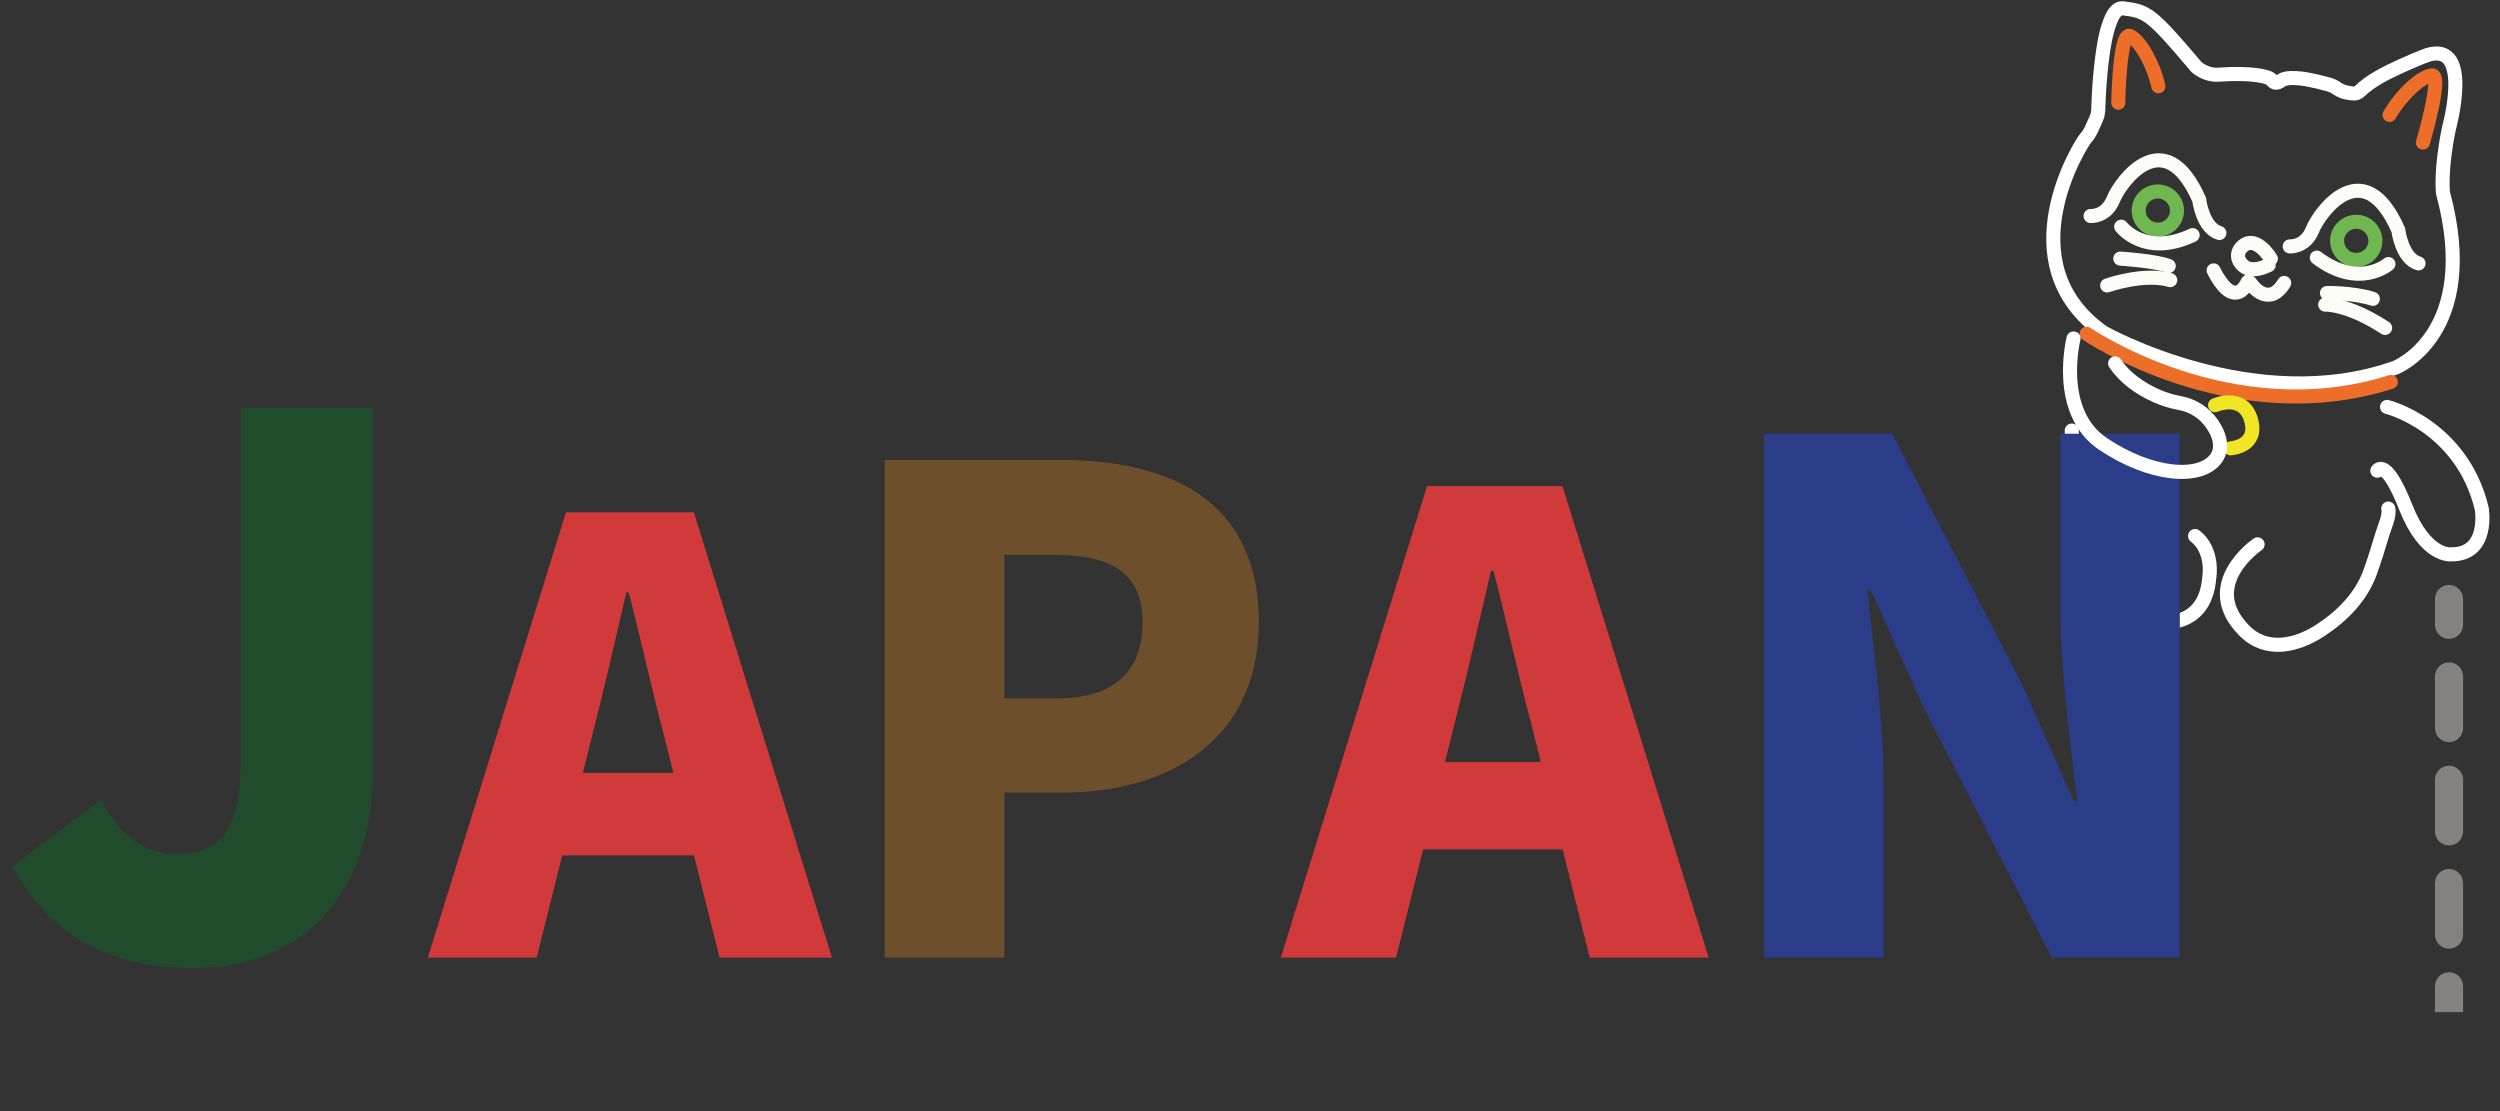 <svg width="711" height="316" viewBox="0 0 711 316" fill="none" xmlns="http://www.w3.org/2000/svg">
<rect x="0" y="0" width="711" height="316" fill="#333333" stroke="none"/>
<path d="M589.218 122.45C589.218 122.45 589.272 132.076 588.606 135.347C587.939 138.619 585.581 170.655 612.605 176.809C612.605 176.809 627.032 179.866 628.308 164.361C628.308 164.361 629.718 156.644 624.278 152.439" stroke="white" stroke-width="4" stroke-miterlimit="10" stroke-linecap="round"/>
<path d="M54.81 275.291C89.88 275.291 106.05 250.091 106.05 219.431V115.901H68.46V216.491C68.46 236.861 61.95 242.951 49.77 242.951C42.21 242.951 34.23 238.121 28.77 227.411L3.36 246.521C14.49 265.841 30.45 275.291 54.81 275.291Z" fill="#204B2C"/>
<path d="M121.687 272.351H152.627L168.437 209.111C171.667 196.531 175.067 181.741 178.127 168.481H178.807C182.207 181.401 185.437 196.531 188.837 209.111L204.647 272.351H236.607L197.337 145.701H160.957L121.687 272.351ZM148.377 243.281H209.577V219.821H148.377V243.281ZM364.273 272.351H397.033L413.773 205.391C417.193 192.071 420.793 176.411 424.033 162.371H424.753C428.353 176.051 431.773 192.071 435.373 205.391L452.113 272.351H485.953L444.373 138.251H405.853L364.273 272.351ZM392.533 241.571H457.333V216.731H392.533V241.571Z" fill="#D13A3A"/>
<path d="M251.613 272.351H285.623V225.421H302.153C332.173 225.421 358.013 210.601 358.013 176.971C358.013 142.011 332.363 130.801 301.393 130.801H251.613V272.351ZM285.623 198.631V157.781H299.493C315.833 157.781 324.953 162.721 324.953 176.971C324.953 190.841 316.973 198.631 300.443 198.631H285.623Z" fill="#6D502B"/>
<path d="M501.741 272.351H535.741V222.951C535.741 204.951 532.741 184.551 531.141 167.951H532.141L546.741 200.551L583.541 272.351H619.941V123.351H585.941V172.751C585.941 190.551 588.941 211.951 590.741 227.751H589.741L575.141 194.751L538.141 123.351H501.741V272.351Z" fill="#2B3D88"/>
<path d="M646.175 22.875C645.849 22.516 645.442 22.24 644.987 22.071C644.273 21.827 643.54 21.644 642.796 21.523C641.099 21.247 639.384 21.096 637.664 21.072C635.479 21.011 633.293 21.061 631.113 21.223C627.375 21.578 624.667 19.057 624.667 19.057C611.613 3.565 610.479 3.221 603.831 2.376C601.73 2.106 600.585 4.866 600.007 6.432C598.845 9.581 598.311 12.997 597.872 16.291C597.418 19.736 597.13 23.197 596.935 26.661C596.87 27.811 596.817 28.962 596.776 30.112C596.8 31.047 596.705 31.982 596.493 32.892C596.214 33.687 595.886 34.463 595.508 35.216C594.923 36.521 594.321 38.08 593.301 39.122C591.965 40.492 570.183 74.735 598.117 94.526C598.117 94.526 641.171 118.874 681.323 104.535C681.323 104.535 705.602 94.971 694.785 54.849C694.785 54.849 693.996 48.374 696.496 36.438C696.496 36.438 703.3 11.858 690.531 15.589C688.004 16.512 685.516 17.57 683.075 18.689C678.896 20.61 674.411 22.714 671.091 25.939C670.115 26.89 668.938 26.574 667.713 26.378C666.57 26.196 665.484 25.754 664.539 25.087C663.719 24.515 662.79 24.114 661.81 23.912C660.188 23.455 658.549 23.051 656.892 22.734C655.14 22.352 653.35 22.17 651.556 22.192C650.851 22.192 650.15 22.303 649.48 22.523C648.812 22.775 648.225 23.444 647.501 23.5C647.239 23.562 646.963 23.52 646.731 23.383C646.535 23.225 646.35 23.055 646.175 22.875V22.875Z" stroke="white" stroke-width="4" stroke-miterlimit="10"/>
<path d="M602.443 29.212C602.443 29.212 602.757 8.844 605.77 10.234C608.783 11.624 612.482 18.428 613.835 24.542" stroke="#ED6E29" stroke-width="4" stroke-miterlimit="10" stroke-linecap="round"/>
<path d="M689.081 40.537C689.081 40.537 694.862 21.003 691.571 21.43C688.28 21.858 682.723 27.253 679.598 32.678" stroke="#ED6E29" stroke-width="4" stroke-miterlimit="10" stroke-linecap="round"/>
<path d="M612.867 65.239C615.84 65.694 618.617 63.662 619.069 60.702C619.521 57.742 617.477 54.974 614.504 54.52C611.531 54.066 608.755 56.097 608.302 59.057C607.85 62.017 609.894 64.785 612.867 65.239Z" stroke="#6EB751" stroke-width="4" stroke-miterlimit="10" stroke-linecap="round"/>
<path d="M669.298 73.859C672.271 74.313 675.047 72.281 675.499 69.321C675.951 66.361 673.908 63.593 670.935 63.139C667.962 62.685 665.185 64.716 664.733 67.677C664.281 70.637 666.325 73.404 669.298 73.859Z" stroke="#6EB751" stroke-width="4" stroke-miterlimit="10" stroke-linecap="round"/>
<path d="M645.83 73.563C644.847 72.031 643.526 70.417 641.877 69.573C640.727 68.971 639.512 68.874 638.396 69.595C636.1 71.079 635.851 73.604 637.813 75.43C639.883 77.359 642.948 76.5 645.205 75.408" stroke="#FDFDF8" stroke-width="4" stroke-miterlimit="10" stroke-linecap="round"/>
<path d="M594.554 61.428C594.554 61.428 598.995 61.769 601.04 56.682C603.085 51.595 615.621 34.445 625.441 56.784C625.441 56.784 626.409 64.86 631.194 66.265" stroke="#FDFDF8" stroke-width="4" stroke-miterlimit="10" stroke-linecap="round"/>
<path d="M651.19 70.078C651.19 70.078 655.631 70.419 657.676 65.332C659.721 60.245 672.257 43.096 682.077 65.434C682.077 65.434 683.045 73.51 687.83 74.915" stroke="#FDFDF8" stroke-width="4" stroke-miterlimit="10" stroke-linecap="round"/>
<path d="M603.269 64.473C603.269 64.473 609.943 73.309 623.579 66.875" stroke="#FDFDF8" stroke-width="4" stroke-miterlimit="10" stroke-linecap="round"/>
<path d="M679.269 75.096C679.269 75.096 670.931 82.374 658.902 73.264" stroke="#FDFDF8" stroke-width="4" stroke-miterlimit="10" stroke-linecap="round"/>
<path d="M603.013 73.548C603.013 73.548 613.139 74.195 616.785 75.652" stroke="#FDFDF8" stroke-width="4" stroke-miterlimit="10" stroke-linecap="round"/>
<path d="M599.276 81.187C599.276 81.187 609.643 77.482 617.218 79.663" stroke="#FDFDF8" stroke-width="4" stroke-miterlimit="10" stroke-linecap="round"/>
<path d="M661.788 83.34C661.788 83.34 669.183 83.19 674.84 84.997" stroke="#FDFDF8" stroke-width="4" stroke-miterlimit="10" stroke-linecap="round"/>
<path d="M661.285 86.637C661.285 86.637 667.61 86.281 678.32 93.26" stroke="#FDFDF8" stroke-width="4" stroke-miterlimit="10" stroke-linecap="round"/>
<path d="M629.557 76.899C630.064 77.97 630.665 78.995 631.351 79.962C632.317 81.325 633.72 83.075 635.53 83.228C635.983 83.25 636.435 83.167 636.85 82.985C637.265 82.804 637.632 82.528 637.921 82.181C638.229 81.841 638.506 81.473 638.749 81.084C638.935 80.788 639.084 80.461 639.259 80.155C639.288 80.087 639.342 80.032 639.411 80.003C639.652 79.938 640.722 81.432 640.924 81.65C641.476 82.26 642.118 82.781 642.83 83.195C643.683 83.706 644.685 83.912 645.671 83.779C646.99 83.554 648.015 82.652 648.806 81.652C649.102 81.274 649.374 80.878 649.621 80.467" stroke="#FDFDF8" stroke-width="4" stroke-miterlimit="10" stroke-linecap="round"/>
<path d="M593.422 94.918C593.422 94.918 634.369 123.102 679.959 108.638" stroke="#ED6E29" stroke-width="4" stroke-miterlimit="10" stroke-linecap="round"/>
<path d="M678.876 115.728C678.876 115.728 700.098 120.995 705.807 144.646C705.807 144.646 708.045 157.727 697.124 157.658C697.124 157.658 689.862 158.618 684.182 144.23C678.502 129.843 676.106 133.865 676.106 133.865" stroke="white" stroke-width="4" stroke-miterlimit="10" stroke-linecap="round"/>
<path d="M642.059 154.818C642.059 154.818 625.23 166.25 638.307 179.383C644.618 185.738 653.258 183.641 660.008 179.213C666.197 175.151 671.562 169.701 674.106 162.635C675.372 159.088 676.487 155.462 677.561 151.852C678.123 149.967 679.699 146.655 679.224 144.633" stroke="white" stroke-width="4" stroke-miterlimit="10" stroke-linecap="round"/>
<path d="M629.96 115.234C629.96 115.234 637.965 111.731 640.185 119.38C642.405 127.03 634.426 127.5 634.426 127.5" stroke="#F1E625" stroke-width="4" stroke-miterlimit="10" stroke-linecap="round"/>
<path d="M589.713 96.262C589.713 96.262 584.451 117.056 598.049 126.217C611.646 135.378 625.816 136.531 630.264 130.348C632.505 127.232 631.054 123.27 629.031 120.449C627.965 118.914 626.602 117.607 625.022 116.604C623.442 115.601 621.677 114.922 619.831 114.608C617.529 114.185 615.287 113.485 613.154 112.522C608.613 110.481 604.349 107.518 601.537 103.352" stroke="white" stroke-width="4" stroke-miterlimit="10" stroke-linecap="round"/>
<path d="M700.5 170.351C700.5 168.142 698.709 166.351 696.5 166.351C694.29 166.351 692.5 168.142 692.5 170.351L700.5 170.351ZM700.5 280.507C700.5 278.298 698.709 276.507 696.5 276.507C694.29 276.507 692.5 278.298 692.5 280.507L700.5 280.507ZM692.5 265.82C692.5 268.029 694.29 269.82 696.5 269.82C698.709 269.82 700.5 268.029 700.5 265.82L692.5 265.82ZM700.5 251.132C700.5 248.923 698.709 247.132 696.5 247.132C694.29 247.132 692.5 248.923 692.5 251.132L700.5 251.132ZM692.5 236.445C692.5 238.654 694.29 240.445 696.5 240.445C698.709 240.445 700.5 238.654 700.5 236.445L692.5 236.445ZM700.5 221.757C700.5 219.548 698.709 217.757 696.5 217.757C694.29 217.757 692.5 219.548 692.5 221.757L700.5 221.757ZM692.5 207.07C692.5 209.279 694.29 211.07 696.5 211.07C698.709 211.07 700.5 209.279 700.5 207.07L692.5 207.07ZM700.5 192.382C700.5 190.173 698.709 188.382 696.5 188.382C694.29 188.382 692.5 190.173 692.5 192.382L700.5 192.382ZM692.5 177.695C692.5 179.904 694.29 181.695 696.5 181.695C698.709 181.695 700.5 179.904 700.5 177.695L692.5 177.695ZM700.5 287.851L700.5 280.507L692.5 280.507L692.5 287.851L700.5 287.851ZM700.5 265.82L700.5 251.132L692.5 251.132L692.5 265.82L700.5 265.82ZM700.5 236.445L700.5 221.757L692.5 221.757L692.5 236.445L700.5 236.445ZM700.5 207.07L700.5 192.382L692.5 192.382L692.5 207.07L700.5 207.07ZM700.5 177.695L700.5 170.351L692.5 170.351L692.5 177.695L700.5 177.695Z" fill="#848181"/>
</svg>
